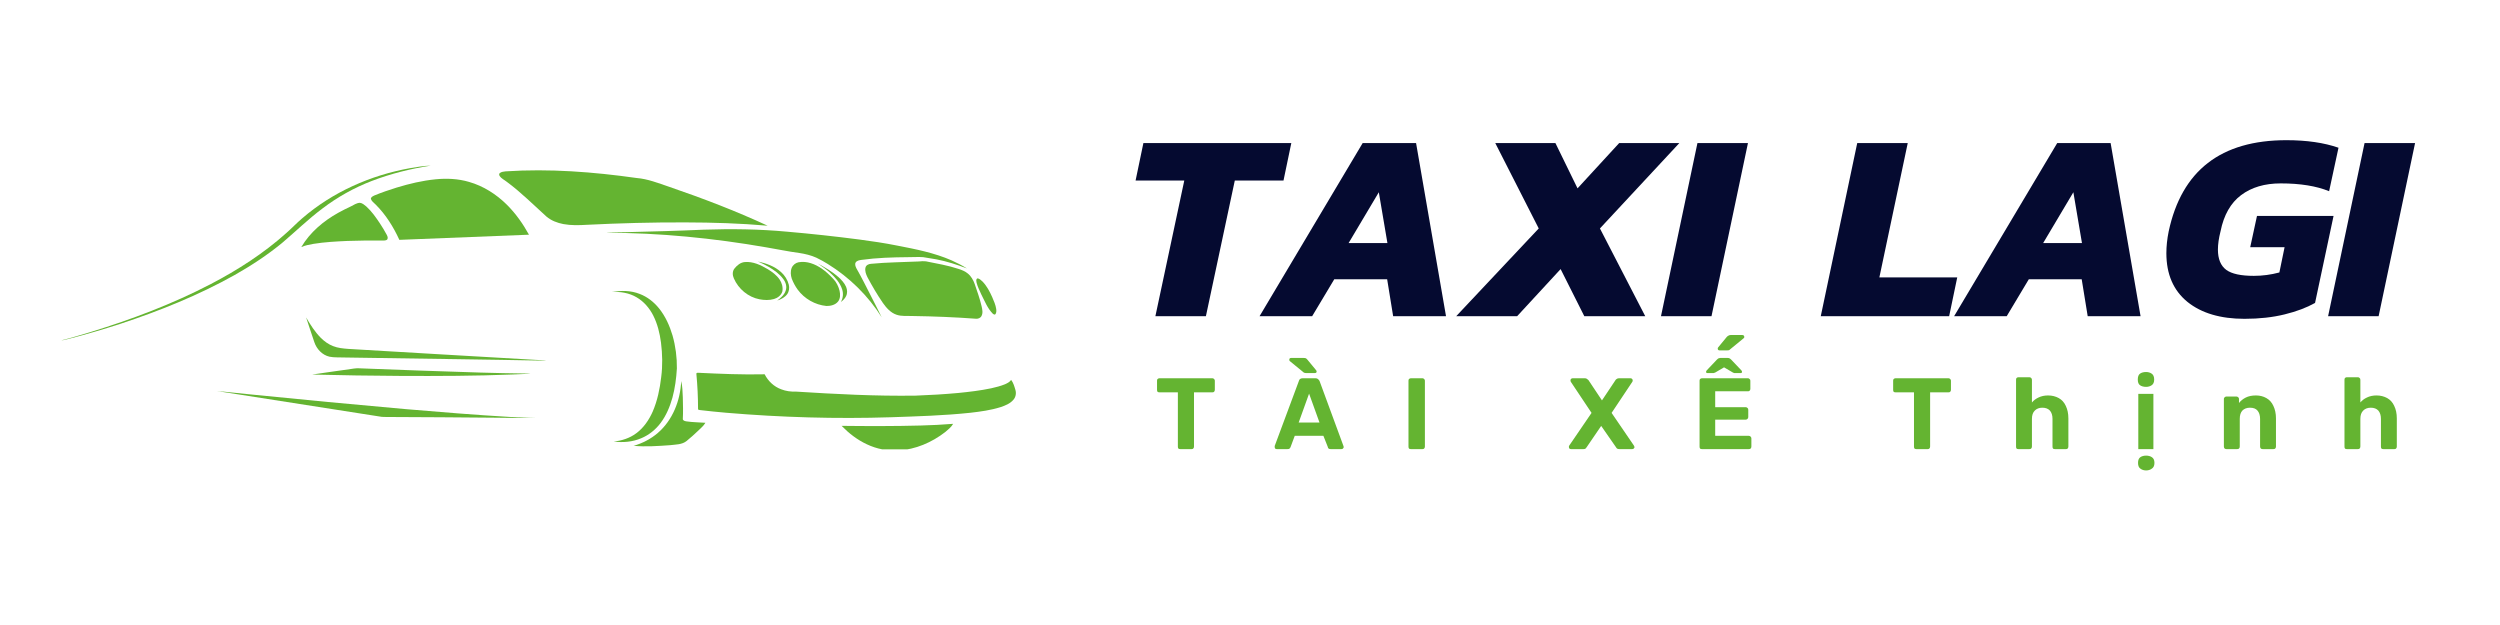 <svg xmlns="http://www.w3.org/2000/svg" xmlns:xlink="http://www.w3.org/1999/xlink" width="200" zoomAndPan="magnify" viewBox="0 0 150 37.5" height="50" preserveAspectRatio="xMidYMid meet" version="1.0"><defs><g/><clipPath id="49a265871f"><path d="M 3.652 9.938 L 26 9.938 L 26 21 L 3.652 21 Z M 3.652 9.938 " clip-rule="nonzero"/></clipPath><clipPath id="db02e56d67"><path d="M 36 17 L 41 17 L 41 26.961 L 36 26.961 Z M 36 17 " clip-rule="nonzero"/></clipPath><clipPath id="3d6966f9f5"><path d="M 38 22 L 43 22 L 43 26.961 L 38 26.961 Z M 38 22 " clip-rule="nonzero"/></clipPath><clipPath id="b3fcbd4801"><path d="M 50 25 L 58 25 L 58 26.961 L 50 26.961 Z M 50 25 " clip-rule="nonzero"/></clipPath></defs><g clip-path="url(#49a265871f)"><path fill="#64b431" d="M 24.598 10.09 C 25.012 10.023 25.426 9.945 25.844 9.938 C 24.633 10.125 23.438 10.422 22.293 10.863 C 21.238 11.27 20.242 11.828 19.344 12.512 C 18.504 13.141 17.754 13.871 16.961 14.547 C 16.062 15.293 15.086 15.93 14.074 16.504 C 11.902 17.719 9.582 18.652 7.223 19.43 C 6.203 19.758 5.176 20.062 4.141 20.328 C 3.984 20.359 3.836 20.414 3.68 20.422 C 4.27 20.277 4.852 20.094 5.434 19.922 C 7.91 19.16 10.344 18.242 12.641 17.047 C 14.266 16.199 15.82 15.203 17.184 13.977 C 17.508 13.695 17.801 13.379 18.129 13.102 C 19.953 11.523 22.234 10.516 24.598 10.09 Z M 24.598 10.09 " fill-opacity="1" fill-rule="nonzero"/></g><path fill="#64b431" d="M 30.336 10.281 C 32.961 10.109 35.594 10.312 38.195 10.68 C 38.871 10.734 39.508 10.992 40.148 11.207 C 42.152 11.895 44.137 12.652 46.059 13.543 C 44.418 13.398 42.766 13.348 41.117 13.344 C 39.148 13.336 37.18 13.391 35.211 13.488 C 34.742 13.516 34.27 13.531 33.805 13.445 C 33.438 13.375 33.074 13.238 32.785 12.992 C 32.004 12.289 31.262 11.539 30.414 10.914 C 30.27 10.797 30.086 10.719 29.98 10.559 C 29.941 10.504 29.934 10.418 29.996 10.379 C 30.094 10.305 30.219 10.297 30.336 10.281 Z M 30.336 10.281 " fill-opacity="1" fill-rule="nonzero"/><path fill="#64b431" d="M 26.137 10.758 C 26.805 10.691 27.492 10.723 28.141 10.914 C 29.004 11.16 29.781 11.656 30.414 12.285 C 30.945 12.812 31.379 13.43 31.738 14.082 C 29.145 14.188 26.555 14.285 23.961 14.391 C 23.605 13.613 23.145 12.875 22.539 12.273 C 22.438 12.168 22.301 12.082 22.254 11.938 C 22.246 11.824 22.375 11.773 22.457 11.73 C 22.898 11.547 23.348 11.395 23.801 11.254 C 24.562 11.023 25.34 10.836 26.137 10.758 Z M 26.137 10.758 " fill-opacity="1" fill-rule="nonzero"/><path fill="#64b431" d="M 21.062 12.379 C 21.23 12.293 21.398 12.176 21.594 12.168 C 21.746 12.184 21.863 12.297 21.977 12.387 C 22.309 12.688 22.566 13.059 22.812 13.43 C 22.949 13.641 23.082 13.855 23.199 14.078 C 23.242 14.16 23.289 14.258 23.246 14.348 C 23.188 14.441 23.062 14.43 22.965 14.434 C 22.254 14.422 21.547 14.434 20.836 14.457 C 20.156 14.488 19.473 14.523 18.801 14.633 C 18.555 14.676 18.309 14.723 18.078 14.824 C 18.598 13.941 19.406 13.262 20.297 12.766 C 20.543 12.625 20.805 12.504 21.062 12.379 Z M 21.062 12.379 " fill-opacity="1" fill-rule="nonzero"/><path fill="#64b431" d="M 37.555 13.93 C 39.109 13.891 40.66 13.852 42.215 13.781 C 43.887 13.723 45.566 13.746 47.238 13.902 C 48.68 14.027 50.121 14.184 51.559 14.371 C 52.316 14.473 53.074 14.582 53.824 14.734 C 54.938 14.949 56.059 15.168 57.102 15.625 C 57.414 15.766 57.723 15.922 58.012 16.105 C 57.422 15.879 56.816 15.684 56.191 15.562 C 55.926 15.508 55.656 15.484 55.391 15.43 C 55.09 15.406 54.789 15.434 54.488 15.43 C 53.551 15.438 52.613 15.465 51.684 15.594 C 51.562 15.613 51.422 15.633 51.344 15.742 C 51.277 15.848 51.328 15.977 51.375 16.082 C 51.699 16.648 51.988 17.234 52.285 17.816 C 52.492 18.223 52.703 18.629 52.902 19.039 C 52.09 17.746 50.969 16.645 49.668 15.84 C 49.445 15.703 49.219 15.574 48.98 15.461 C 48.66 15.316 48.312 15.234 47.965 15.18 C 47.297 15.094 46.637 14.949 45.973 14.84 C 42.801 14.289 39.586 13.969 36.363 13.965 C 36.762 13.934 37.156 13.941 37.555 13.93 Z M 37.555 13.93 " fill-opacity="1" fill-rule="nonzero"/><path fill="#64b431" d="M 45.473 15.691 C 45.977 15.797 46.48 15.977 46.867 16.328 C 47.09 16.527 47.254 16.793 47.328 17.082 C 47.375 17.273 47.348 17.488 47.23 17.652 C 47.086 17.848 46.859 17.961 46.633 18.035 C 46.84 17.879 47.055 17.699 47.141 17.441 C 47.227 17.203 47.148 16.941 47 16.746 C 46.773 16.434 46.449 16.207 46.121 16.012 C 45.91 15.891 45.695 15.785 45.473 15.691 Z M 45.473 15.691 " fill-opacity="1" fill-rule="nonzero"/><path fill="#64b431" d="M 55.133 15.688 C 55.273 15.672 55.414 15.664 55.555 15.68 C 56.215 15.812 56.887 15.926 57.531 16.141 C 57.719 16.203 57.906 16.277 58.062 16.406 C 58.266 16.566 58.398 16.805 58.484 17.047 C 58.633 17.484 58.789 17.918 58.895 18.371 C 58.938 18.562 58.988 18.773 58.891 18.957 C 58.832 19.078 58.695 19.133 58.57 19.125 C 57.301 19.031 56.031 18.98 54.762 18.961 C 54.438 18.945 54.102 18.992 53.789 18.883 C 53.434 18.762 53.18 18.469 52.973 18.176 C 52.633 17.68 52.328 17.16 52.047 16.633 C 51.961 16.457 51.879 16.25 51.93 16.051 C 51.969 15.902 52.125 15.836 52.266 15.828 C 53.219 15.734 54.176 15.734 55.133 15.688 Z M 55.133 15.688 " fill-opacity="1" fill-rule="nonzero"/><path fill="#64b431" d="M 44.688 15.723 C 45.184 15.68 45.652 15.906 46.066 16.152 C 46.332 16.312 46.59 16.504 46.77 16.762 C 46.914 16.969 46.988 17.234 46.941 17.488 C 46.871 17.719 46.664 17.875 46.441 17.941 C 46.16 18.023 45.859 18.012 45.57 17.957 C 44.891 17.828 44.305 17.336 44.031 16.703 C 43.945 16.516 43.934 16.277 44.07 16.109 C 44.223 15.918 44.434 15.742 44.688 15.723 Z M 44.688 15.723 " fill-opacity="1" fill-rule="nonzero"/><path fill="#64b431" d="M 47.922 15.734 C 48.414 15.648 48.906 15.844 49.305 16.117 C 49.559 16.293 49.785 16.508 49.996 16.734 C 50.188 16.93 50.309 17.188 50.375 17.449 C 50.422 17.664 50.426 17.91 50.285 18.09 C 50.121 18.297 49.836 18.363 49.586 18.359 C 48.906 18.293 48.262 17.926 47.859 17.375 C 47.715 17.176 47.598 16.957 47.508 16.727 C 47.438 16.516 47.418 16.277 47.504 16.066 C 47.578 15.895 47.742 15.766 47.922 15.734 Z M 47.922 15.734 " fill-opacity="1" fill-rule="nonzero"/><path fill="#64b431" d="M 49.062 15.809 C 49.496 16.043 49.926 16.289 50.297 16.617 C 50.484 16.785 50.664 16.977 50.766 17.211 C 50.84 17.387 50.852 17.602 50.762 17.773 C 50.695 17.918 50.574 18.027 50.453 18.121 C 50.582 17.891 50.613 17.609 50.527 17.355 C 50.398 16.953 50.102 16.637 49.797 16.355 C 49.57 16.152 49.312 15.98 49.062 15.809 Z M 49.062 15.809 " fill-opacity="1" fill-rule="nonzero"/><path fill="#64b431" d="M 58.609 16.727 C 58.621 16.719 58.648 16.707 58.66 16.699 C 58.777 16.727 58.871 16.816 58.957 16.898 C 59.211 17.164 59.383 17.492 59.531 17.824 C 59.629 18.059 59.738 18.289 59.773 18.543 C 59.785 18.648 59.793 18.777 59.715 18.863 C 59.664 18.895 59.609 18.855 59.57 18.824 C 59.246 18.5 59.082 18.059 58.875 17.66 C 58.77 17.426 58.652 17.195 58.59 16.945 C 58.578 16.875 58.559 16.789 58.609 16.727 Z M 58.609 16.727 " fill-opacity="1" fill-rule="nonzero"/><g clip-path="url(#db02e56d67)"><path fill="#64b431" d="M 36.719 17.52 C 37.27 17.422 37.848 17.426 38.375 17.633 C 38.836 17.805 39.234 18.121 39.543 18.504 C 39.926 18.98 40.18 19.547 40.352 20.129 C 40.535 20.773 40.621 21.441 40.613 22.105 C 40.578 22.699 40.5 23.293 40.344 23.867 C 40.191 24.406 39.973 24.934 39.633 25.383 C 39.336 25.777 38.938 26.102 38.477 26.293 C 37.957 26.516 37.375 26.566 36.82 26.492 C 37.305 26.445 37.785 26.289 38.176 25.996 C 38.621 25.668 38.941 25.195 39.164 24.691 C 39.445 24.039 39.59 23.332 39.672 22.629 C 39.762 21.941 39.746 21.246 39.66 20.559 C 39.586 19.992 39.449 19.43 39.188 18.918 C 38.961 18.48 38.629 18.09 38.199 17.84 C 37.758 17.578 37.23 17.488 36.719 17.52 Z M 36.719 17.52 " fill-opacity="1" fill-rule="nonzero"/></g><path fill="#64b431" d="M 18.367 19.047 C 18.621 19.484 18.898 19.918 19.254 20.277 C 19.465 20.484 19.707 20.66 19.984 20.766 C 20.273 20.883 20.586 20.91 20.895 20.934 C 24.629 21.16 28.367 21.371 32.102 21.59 C 32.328 21.609 32.559 21.602 32.781 21.641 C 31.012 21.602 29.242 21.582 27.473 21.551 C 25.199 21.52 22.926 21.48 20.652 21.449 C 20.359 21.434 20.059 21.461 19.77 21.402 C 19.336 21.305 18.996 20.941 18.859 20.527 C 18.699 20.031 18.523 19.543 18.367 19.047 Z M 18.367 19.047 " fill-opacity="1" fill-rule="nonzero"/><path fill="#64b431" d="M 21.047 22.141 C 21.18 22.125 21.309 22.094 21.441 22.094 C 23.91 22.191 26.379 22.281 28.844 22.355 C 29.738 22.375 30.633 22.406 31.527 22.41 C 31.625 22.41 31.727 22.422 31.824 22.434 C 31.469 22.426 31.117 22.465 30.762 22.469 C 28.52 22.559 26.277 22.566 24.031 22.555 C 22.266 22.547 20.496 22.516 18.727 22.473 C 19.5 22.355 20.273 22.254 21.047 22.141 Z M 21.047 22.141 " fill-opacity="1" fill-rule="nonzero"/><path fill="#64b431" d="M 41.781 22.414 C 41.801 22.359 41.859 22.367 41.906 22.367 C 43.23 22.43 44.555 22.488 45.879 22.457 C 46.086 22.867 46.441 23.203 46.875 23.359 C 47.156 23.469 47.457 23.508 47.758 23.496 C 50.148 23.648 52.543 23.773 54.941 23.738 C 55.797 23.707 56.648 23.656 57.5 23.578 C 58.16 23.512 58.824 23.434 59.473 23.297 C 59.754 23.234 60.035 23.164 60.301 23.055 C 60.438 22.992 60.582 22.926 60.668 22.793 C 60.805 22.969 60.863 23.188 60.926 23.398 C 60.984 23.598 60.945 23.824 60.809 23.98 C 60.613 24.215 60.32 24.332 60.039 24.426 C 59.449 24.613 58.836 24.695 58.223 24.766 C 56.641 24.934 55.047 24.98 53.453 25.035 C 50.164 25.141 46.863 25.043 43.582 24.766 C 43.055 24.719 42.527 24.668 42 24.605 C 41.957 24.594 41.891 24.602 41.883 24.547 C 41.883 23.836 41.848 23.121 41.781 22.414 Z M 41.781 22.414 " fill-opacity="1" fill-rule="nonzero"/><g clip-path="url(#3d6966f9f5)"><path fill="#64b431" d="M 39.473 25.973 C 40.363 25.207 40.824 24.023 40.871 22.863 C 40.953 23.184 40.949 23.516 40.969 23.844 C 40.98 24.281 40.992 24.715 40.969 25.152 C 40.988 25.242 41.098 25.266 41.176 25.281 C 41.559 25.34 41.941 25.336 42.324 25.367 C 42.219 25.547 42.055 25.684 41.906 25.828 C 41.68 26.047 41.445 26.254 41.199 26.457 C 40.922 26.684 40.539 26.668 40.203 26.711 C 39.477 26.762 38.746 26.816 38.02 26.75 C 38.551 26.594 39.055 26.336 39.473 25.973 Z M 39.473 25.973 " fill-opacity="1" fill-rule="nonzero"/></g><path fill="#64b431" d="M 13.004 23.461 C 13.676 23.516 14.348 23.602 15.02 23.664 C 18.121 23.977 21.227 24.273 24.336 24.547 C 26.418 24.723 28.496 24.895 30.582 25.016 C 31.09 25.035 31.602 25.074 32.113 25.078 C 31.289 25.09 30.461 25.066 29.637 25.062 C 27.547 25.043 25.453 25.027 23.363 25.02 C 23.211 25.016 23.062 25.023 22.914 25.012 C 19.609 24.496 16.309 23.973 13.004 23.461 Z M 13.004 23.461 " fill-opacity="1" fill-rule="nonzero"/><g clip-path="url(#b3fcbd4801)"><path fill="#64b431" d="M 55.246 25.531 C 55.895 25.512 56.543 25.484 57.188 25.43 C 57.074 25.633 56.887 25.773 56.715 25.922 C 55.91 26.547 54.93 26.969 53.91 27.027 C 53.258 27.066 52.598 26.938 52.008 26.656 C 51.438 26.391 50.934 26 50.496 25.551 C 52.082 25.57 53.664 25.574 55.246 25.531 Z M 55.246 25.531 " fill-opacity="1" fill-rule="nonzero"/></g><g fill="#050a30" fill-opacity="1"><g transform="translate(67.229, 18.973)"><g><path d="M 3.828 -8.141 L 0.906 -8.141 L 1.375 -10.391 L 10.25 -10.391 L 9.781 -8.141 L 6.859 -8.141 L 5.125 0 L 2.094 0 Z M 3.828 -8.141 "/></g></g></g><g fill="#050a30" fill-opacity="1"><g transform="translate(76.073, 18.973)"><g><path d="M 5.688 -10.391 L 8.891 -10.391 L 10.688 0 L 7.516 0 L 7.156 -2.219 L 3.984 -2.219 L 2.656 0 L -0.5 0 Z M 7.172 -4.391 L 6.656 -7.438 L 4.844 -4.391 Z M 7.172 -4.391 "/></g></g></g><g fill="#050a30" fill-opacity="1"><g transform="translate(87.871, 18.973)"><g><path d="M 4.453 -5.266 L 1.844 -10.391 L 5.453 -10.391 L 6.781 -7.672 L 9.281 -10.391 L 12.891 -10.391 L 8.125 -5.266 L 10.844 0 L 7.188 0 L 5.766 -2.828 L 3.156 0 L -0.5 0 Z M 4.453 -5.266 "/></g></g></g><g fill="#050a30" fill-opacity="1"><g transform="translate(99.831, 18.973)"><g><path d="M 2.016 -10.391 L 5.047 -10.391 L 2.859 0 L -0.172 0 Z M 2.016 -10.391 "/></g></g></g><g fill="#050a30" fill-opacity="1"><g transform="translate(104.124, 18.973)"><g/></g></g><g fill="#050a30" fill-opacity="1"><g transform="translate(109.418, 18.973)"><g><path d="M 2.016 -10.391 L 5.047 -10.391 L 3.344 -2.328 L 8.016 -2.328 L 7.531 0 L -0.172 0 Z M 2.016 -10.391 "/></g></g></g><g fill="#050a30" fill-opacity="1"><g transform="translate(117.746, 18.973)"><g><path d="M 5.688 -10.391 L 8.891 -10.391 L 10.688 0 L 7.516 0 L 7.156 -2.219 L 3.984 -2.219 L 2.656 0 L -0.5 0 Z M 7.172 -4.391 L 6.656 -7.438 L 4.844 -4.391 Z M 7.172 -4.391 "/></g></g></g><g fill="#050a30" fill-opacity="1"><g transform="translate(129.544, 18.973)"><g><path d="M 5.125 0.156 C 3.688 0.156 2.547 -0.18 1.703 -0.859 C 0.859 -1.547 0.438 -2.52 0.438 -3.781 C 0.438 -4.195 0.484 -4.633 0.578 -5.094 C 1.359 -8.738 3.711 -10.562 7.641 -10.562 C 8.859 -10.562 9.898 -10.41 10.766 -10.109 L 10.203 -7.5 C 9.441 -7.812 8.473 -7.969 7.297 -7.969 C 6.336 -7.969 5.547 -7.734 4.922 -7.266 C 4.297 -6.797 3.883 -6.07 3.688 -5.094 C 3.582 -4.676 3.531 -4.312 3.531 -4 C 3.531 -3.438 3.695 -3.031 4.031 -2.781 C 4.363 -2.539 4.914 -2.422 5.688 -2.422 C 6.195 -2.422 6.707 -2.488 7.219 -2.625 L 7.531 -4.141 L 5.469 -4.141 L 5.875 -6.016 L 10.469 -6.016 L 9.359 -0.797 C 8.859 -0.516 8.25 -0.285 7.531 -0.109 C 6.82 0.066 6.02 0.156 5.125 0.156 Z M 5.125 0.156 "/></g></g></g><g fill="#050a30" fill-opacity="1"><g transform="translate(139.858, 18.973)"><g><path d="M 2.016 -10.391 L 5.047 -10.391 L 2.859 0 L -0.172 0 Z M 2.016 -10.391 "/></g></g></g><g fill="#64b431" fill-opacity="1"><g transform="translate(69.281, 26.946)"><g><path d="M 1.531 0 C 1.488 0 1.453 -0.008 1.422 -0.031 C 1.398 -0.062 1.391 -0.102 1.391 -0.156 L 1.391 -3.406 L 0.281 -3.406 C 0.238 -3.406 0.203 -3.414 0.172 -3.438 C 0.148 -3.469 0.141 -3.508 0.141 -3.562 L 0.141 -4.109 C 0.141 -4.148 0.148 -4.18 0.172 -4.203 C 0.203 -4.234 0.238 -4.25 0.281 -4.25 L 3.469 -4.25 C 3.508 -4.25 3.539 -4.234 3.562 -4.203 C 3.594 -4.18 3.609 -4.148 3.609 -4.109 L 3.609 -3.562 C 3.609 -3.508 3.594 -3.469 3.562 -3.438 C 3.539 -3.414 3.508 -3.406 3.469 -3.406 L 2.359 -3.406 L 2.359 -0.156 C 2.359 -0.102 2.344 -0.062 2.312 -0.031 C 2.289 -0.008 2.258 0 2.219 0 Z M 1.531 0 "/></g></g></g><g fill="#64b431" fill-opacity="1"><g transform="translate(76.404, 26.946)"><g><path d="M 0.203 0 C 0.16 0 0.129 -0.008 0.109 -0.031 C 0.086 -0.062 0.078 -0.094 0.078 -0.125 C 0.078 -0.145 0.078 -0.164 0.078 -0.188 L 1.531 -4.094 C 1.539 -4.133 1.562 -4.172 1.594 -4.203 C 1.633 -4.234 1.688 -4.25 1.75 -4.25 L 2.531 -4.25 C 2.594 -4.25 2.641 -4.234 2.672 -4.203 C 2.711 -4.172 2.742 -4.133 2.766 -4.094 L 4.203 -0.188 C 4.211 -0.164 4.219 -0.145 4.219 -0.125 C 4.219 -0.094 4.203 -0.062 4.172 -0.031 C 4.148 -0.008 4.117 0 4.078 0 L 3.438 0 C 3.383 0 3.344 -0.008 3.312 -0.031 C 3.281 -0.062 3.266 -0.094 3.266 -0.125 L 3 -0.797 L 1.281 -0.797 L 1.031 -0.125 C 1.02 -0.094 1 -0.062 0.969 -0.031 C 0.945 -0.008 0.906 0 0.844 0 Z M 1.516 -1.594 L 2.766 -1.594 L 2.141 -3.328 Z M 1.984 -4.562 C 1.93 -4.562 1.891 -4.566 1.859 -4.578 C 1.828 -4.586 1.797 -4.609 1.766 -4.641 L 0.984 -5.281 C 0.961 -5.301 0.953 -5.328 0.953 -5.359 C 0.953 -5.43 0.988 -5.469 1.062 -5.469 L 1.812 -5.469 C 1.863 -5.469 1.906 -5.461 1.938 -5.453 C 1.969 -5.441 2.004 -5.41 2.047 -5.359 L 2.562 -4.734 C 2.582 -4.711 2.594 -4.688 2.594 -4.656 C 2.594 -4.594 2.555 -4.562 2.484 -4.562 Z M 1.984 -4.562 "/></g></g></g><g fill="#64b431" fill-opacity="1"><g transform="translate(84.056, 26.946)"><g><path d="M 0.594 0 C 0.551 0 0.516 -0.008 0.484 -0.031 C 0.461 -0.062 0.453 -0.102 0.453 -0.156 L 0.453 -4.109 C 0.453 -4.148 0.461 -4.18 0.484 -4.203 C 0.516 -4.234 0.551 -4.25 0.594 -4.25 L 1.297 -4.25 C 1.336 -4.25 1.367 -4.234 1.391 -4.203 C 1.422 -4.18 1.438 -4.148 1.438 -4.109 L 1.438 -0.156 C 1.438 -0.102 1.422 -0.062 1.391 -0.031 C 1.367 -0.008 1.336 0 1.297 0 Z M 0.594 0 "/></g></g></g><g fill="#64b431" fill-opacity="1"><g transform="translate(89.321, 26.946)"><g/></g></g><g fill="#64b431" fill-opacity="1"><g transform="translate(94.04, 26.946)"><g><path d="M 0.219 0 C 0.188 0 0.156 -0.008 0.125 -0.031 C 0.102 -0.062 0.094 -0.094 0.094 -0.125 C 0.094 -0.133 0.094 -0.145 0.094 -0.156 C 0.102 -0.176 0.109 -0.191 0.109 -0.203 L 1.453 -2.172 L 0.203 -4.047 C 0.191 -4.078 0.188 -4.102 0.188 -4.125 C 0.188 -4.156 0.195 -4.18 0.219 -4.203 C 0.238 -4.234 0.27 -4.25 0.312 -4.25 L 1.062 -4.25 C 1.113 -4.25 1.156 -4.234 1.188 -4.203 C 1.219 -4.18 1.242 -4.16 1.266 -4.141 L 2.078 -2.922 L 2.891 -4.141 C 2.898 -4.16 2.922 -4.18 2.953 -4.203 C 2.992 -4.234 3.039 -4.25 3.094 -4.25 L 3.797 -4.25 C 3.836 -4.25 3.867 -4.234 3.891 -4.203 C 3.91 -4.18 3.922 -4.156 3.922 -4.125 C 3.922 -4.094 3.914 -4.066 3.906 -4.047 L 2.656 -2.172 L 4 -0.203 C 4.008 -0.191 4.016 -0.176 4.016 -0.156 C 4.023 -0.145 4.031 -0.133 4.031 -0.125 C 4.031 -0.094 4.016 -0.062 3.984 -0.031 C 3.953 -0.008 3.922 0 3.891 0 L 3.125 0 C 3.07 0 3.023 -0.008 2.984 -0.031 C 2.953 -0.062 2.93 -0.086 2.922 -0.109 L 2.031 -1.391 L 1.156 -0.109 C 1.145 -0.086 1.125 -0.062 1.094 -0.031 C 1.062 -0.008 1.02 0 0.969 0 Z M 0.219 0 "/></g></g></g><g fill="#64b431" fill-opacity="1"><g transform="translate(101.521, 26.946)"><g><path d="M 0.594 0 C 0.551 0 0.516 -0.008 0.484 -0.031 C 0.461 -0.062 0.453 -0.102 0.453 -0.156 L 0.453 -4.109 C 0.453 -4.148 0.461 -4.18 0.484 -4.203 C 0.516 -4.234 0.551 -4.25 0.594 -4.25 L 3.359 -4.25 C 3.398 -4.25 3.43 -4.234 3.453 -4.203 C 3.484 -4.18 3.5 -4.148 3.5 -4.109 L 3.5 -3.609 C 3.5 -3.566 3.484 -3.531 3.453 -3.5 C 3.43 -3.477 3.398 -3.469 3.359 -3.469 L 1.391 -3.469 L 1.391 -2.516 L 3.219 -2.516 C 3.258 -2.516 3.297 -2.5 3.328 -2.469 C 3.359 -2.445 3.375 -2.41 3.375 -2.359 L 3.375 -1.922 C 3.375 -1.879 3.359 -1.844 3.328 -1.812 C 3.297 -1.781 3.258 -1.766 3.219 -1.766 L 1.391 -1.766 L 1.391 -0.797 L 3.406 -0.797 C 3.445 -0.797 3.484 -0.781 3.516 -0.75 C 3.547 -0.719 3.562 -0.68 3.562 -0.641 L 3.562 -0.156 C 3.562 -0.102 3.547 -0.062 3.516 -0.031 C 3.484 -0.008 3.445 0 3.406 0 Z M 0.922 -4.562 C 0.867 -4.562 0.844 -4.586 0.844 -4.641 C 0.844 -4.672 0.859 -4.703 0.891 -4.734 L 1.5 -5.375 C 1.539 -5.414 1.578 -5.441 1.609 -5.453 C 1.641 -5.461 1.672 -5.469 1.703 -5.469 L 2.141 -5.469 C 2.18 -5.469 2.211 -5.461 2.234 -5.453 C 2.266 -5.441 2.301 -5.414 2.344 -5.375 L 2.953 -4.734 C 2.984 -4.703 3 -4.672 3 -4.641 C 3 -4.586 2.973 -4.562 2.922 -4.562 L 2.641 -4.562 C 2.609 -4.562 2.57 -4.562 2.531 -4.562 C 2.5 -4.57 2.473 -4.582 2.453 -4.594 L 1.922 -4.906 L 1.391 -4.594 C 1.367 -4.582 1.336 -4.57 1.297 -4.562 C 1.266 -4.562 1.234 -4.562 1.203 -4.562 Z M 0.922 -4.562 "/></g></g></g><g fill="#64b431" fill-opacity="1"><g transform="translate(102.705, 24.632)"><g><path d="M 0.469 -3.609 C 0.395 -3.609 0.359 -3.645 0.359 -3.719 C 0.359 -3.75 0.367 -3.773 0.391 -3.797 L 0.906 -4.422 C 0.945 -4.461 0.984 -4.488 1.016 -4.5 C 1.047 -4.52 1.086 -4.531 1.141 -4.531 L 1.828 -4.531 C 1.91 -4.531 1.953 -4.488 1.953 -4.406 C 1.953 -4.383 1.941 -4.363 1.922 -4.344 L 1.141 -3.703 C 1.109 -3.672 1.078 -3.645 1.047 -3.625 C 1.016 -3.613 0.973 -3.609 0.922 -3.609 Z M 0.469 -3.609 "/></g></g></g><g fill="#64b431" fill-opacity="1"><g transform="translate(108.73, 26.946)"><g/></g></g><g fill="#64b431" fill-opacity="1"><g transform="translate(113.448, 26.946)"><g><path d="M 1.531 0 C 1.488 0 1.453 -0.008 1.422 -0.031 C 1.398 -0.062 1.391 -0.102 1.391 -0.156 L 1.391 -3.406 L 0.281 -3.406 C 0.238 -3.406 0.203 -3.414 0.172 -3.438 C 0.148 -3.469 0.141 -3.508 0.141 -3.562 L 0.141 -4.109 C 0.141 -4.148 0.148 -4.18 0.172 -4.203 C 0.203 -4.234 0.238 -4.25 0.281 -4.25 L 3.469 -4.25 C 3.508 -4.25 3.539 -4.234 3.562 -4.203 C 3.594 -4.18 3.609 -4.148 3.609 -4.109 L 3.609 -3.562 C 3.609 -3.508 3.594 -3.469 3.562 -3.438 C 3.539 -3.414 3.508 -3.406 3.469 -3.406 L 2.359 -3.406 L 2.359 -0.156 C 2.359 -0.102 2.344 -0.062 2.312 -0.031 C 2.289 -0.008 2.258 0 2.219 0 Z M 1.531 0 "/></g></g></g><g fill="#64b431" fill-opacity="1"><g transform="translate(120.572, 26.946)"><g><path d="M 0.531 0 C 0.488 0 0.453 -0.008 0.422 -0.031 C 0.398 -0.062 0.391 -0.102 0.391 -0.156 L 0.391 -4.156 C 0.391 -4.207 0.398 -4.242 0.422 -4.266 C 0.453 -4.297 0.488 -4.312 0.531 -4.312 L 1.188 -4.312 C 1.238 -4.312 1.273 -4.297 1.297 -4.266 C 1.328 -4.242 1.344 -4.207 1.344 -4.156 L 1.344 -2.797 C 1.445 -2.922 1.578 -3.02 1.734 -3.094 C 1.898 -3.176 2.094 -3.219 2.312 -3.219 C 2.551 -3.219 2.766 -3.164 2.953 -3.062 C 3.141 -2.957 3.281 -2.801 3.375 -2.594 C 3.477 -2.383 3.531 -2.133 3.531 -1.844 L 3.531 -0.156 C 3.531 -0.102 3.516 -0.062 3.484 -0.031 C 3.461 -0.008 3.43 0 3.391 0 L 2.719 0 C 2.676 0 2.641 -0.008 2.609 -0.031 C 2.586 -0.062 2.578 -0.102 2.578 -0.156 L 2.578 -1.812 C 2.578 -2.031 2.523 -2.195 2.422 -2.312 C 2.316 -2.426 2.164 -2.484 1.969 -2.484 C 1.781 -2.484 1.629 -2.426 1.516 -2.312 C 1.398 -2.195 1.344 -2.031 1.344 -1.812 L 1.344 -0.156 C 1.344 -0.102 1.328 -0.062 1.297 -0.031 C 1.273 -0.008 1.238 0 1.188 0 Z M 0.531 0 "/></g></g></g><g fill="#64b431" fill-opacity="1"><g transform="translate(127.829, 26.946)"><g><path d="M 0.938 -4.625 C 1.062 -4.625 1.172 -4.594 1.266 -4.531 C 1.367 -4.469 1.422 -4.348 1.422 -4.172 C 1.422 -4.004 1.367 -3.891 1.266 -3.828 C 1.172 -3.766 1.062 -3.734 0.938 -3.734 C 0.789 -3.734 0.672 -3.766 0.578 -3.828 C 0.484 -3.891 0.438 -4.004 0.438 -4.172 C 0.438 -4.348 0.484 -4.469 0.578 -4.531 C 0.672 -4.594 0.789 -4.625 0.938 -4.625 Z M 1.375 -3.312 L 1.375 0 L 0.469 0 L 0.469 -3.312 Z M 0.938 1.281 C 0.801 1.281 0.688 1.242 0.594 1.172 C 0.5 1.109 0.453 0.992 0.453 0.828 C 0.453 0.66 0.5 0.547 0.594 0.484 C 0.688 0.422 0.801 0.391 0.938 0.391 C 1.07 0.391 1.188 0.422 1.281 0.484 C 1.383 0.547 1.438 0.66 1.438 0.828 C 1.438 0.992 1.383 1.109 1.281 1.172 C 1.188 1.242 1.07 1.281 0.938 1.281 Z M 0.938 1.281 "/></g></g></g><g fill="#64b431" fill-opacity="1"><g transform="translate(133.058, 26.946)"><g><path d="M 0.531 0 C 0.488 0 0.453 -0.008 0.422 -0.031 C 0.391 -0.062 0.375 -0.102 0.375 -0.156 L 0.375 -3.016 C 0.375 -3.055 0.391 -3.086 0.422 -3.109 C 0.453 -3.141 0.488 -3.156 0.531 -3.156 L 1.125 -3.156 C 1.164 -3.156 1.203 -3.141 1.234 -3.109 C 1.266 -3.086 1.281 -3.055 1.281 -3.016 L 1.281 -2.766 C 1.383 -2.898 1.52 -3.008 1.688 -3.094 C 1.852 -3.176 2.055 -3.219 2.297 -3.219 C 2.535 -3.219 2.742 -3.164 2.922 -3.062 C 3.109 -2.957 3.25 -2.801 3.344 -2.594 C 3.445 -2.383 3.5 -2.133 3.5 -1.844 L 3.5 -0.156 C 3.5 -0.102 3.484 -0.062 3.453 -0.031 C 3.43 -0.008 3.395 0 3.344 0 L 2.703 0 C 2.66 0 2.625 -0.008 2.594 -0.031 C 2.562 -0.062 2.547 -0.102 2.547 -0.156 L 2.547 -1.812 C 2.547 -2.031 2.492 -2.195 2.391 -2.312 C 2.297 -2.426 2.145 -2.484 1.938 -2.484 C 1.75 -2.484 1.598 -2.426 1.484 -2.312 C 1.379 -2.195 1.328 -2.031 1.328 -1.812 L 1.328 -0.156 C 1.328 -0.102 1.312 -0.062 1.281 -0.031 C 1.25 -0.008 1.211 0 1.172 0 Z M 0.531 0 "/></g></g></g><g fill="#64b431" fill-opacity="1"><g transform="translate(140.278, 26.946)"><g><path d="M 0.531 0 C 0.488 0 0.453 -0.008 0.422 -0.031 C 0.398 -0.062 0.391 -0.102 0.391 -0.156 L 0.391 -4.156 C 0.391 -4.207 0.398 -4.242 0.422 -4.266 C 0.453 -4.297 0.488 -4.312 0.531 -4.312 L 1.188 -4.312 C 1.238 -4.312 1.273 -4.297 1.297 -4.266 C 1.328 -4.242 1.344 -4.207 1.344 -4.156 L 1.344 -2.797 C 1.445 -2.922 1.578 -3.02 1.734 -3.094 C 1.898 -3.176 2.094 -3.219 2.312 -3.219 C 2.551 -3.219 2.766 -3.164 2.953 -3.062 C 3.141 -2.957 3.281 -2.801 3.375 -2.594 C 3.477 -2.383 3.531 -2.133 3.531 -1.844 L 3.531 -0.156 C 3.531 -0.102 3.516 -0.062 3.484 -0.031 C 3.461 -0.008 3.43 0 3.391 0 L 2.719 0 C 2.676 0 2.641 -0.008 2.609 -0.031 C 2.586 -0.062 2.578 -0.102 2.578 -0.156 L 2.578 -1.812 C 2.578 -2.031 2.523 -2.195 2.422 -2.312 C 2.316 -2.426 2.164 -2.484 1.969 -2.484 C 1.781 -2.484 1.629 -2.426 1.516 -2.312 C 1.398 -2.195 1.344 -2.031 1.344 -1.812 L 1.344 -0.156 C 1.344 -0.102 1.328 -0.062 1.297 -0.031 C 1.273 -0.008 1.238 0 1.188 0 Z M 0.531 0 "/></g></g></g><g fill="#ff5b4d" fill-opacity="1"><g transform="translate(106.051, 32.924)"><g/></g></g></svg>